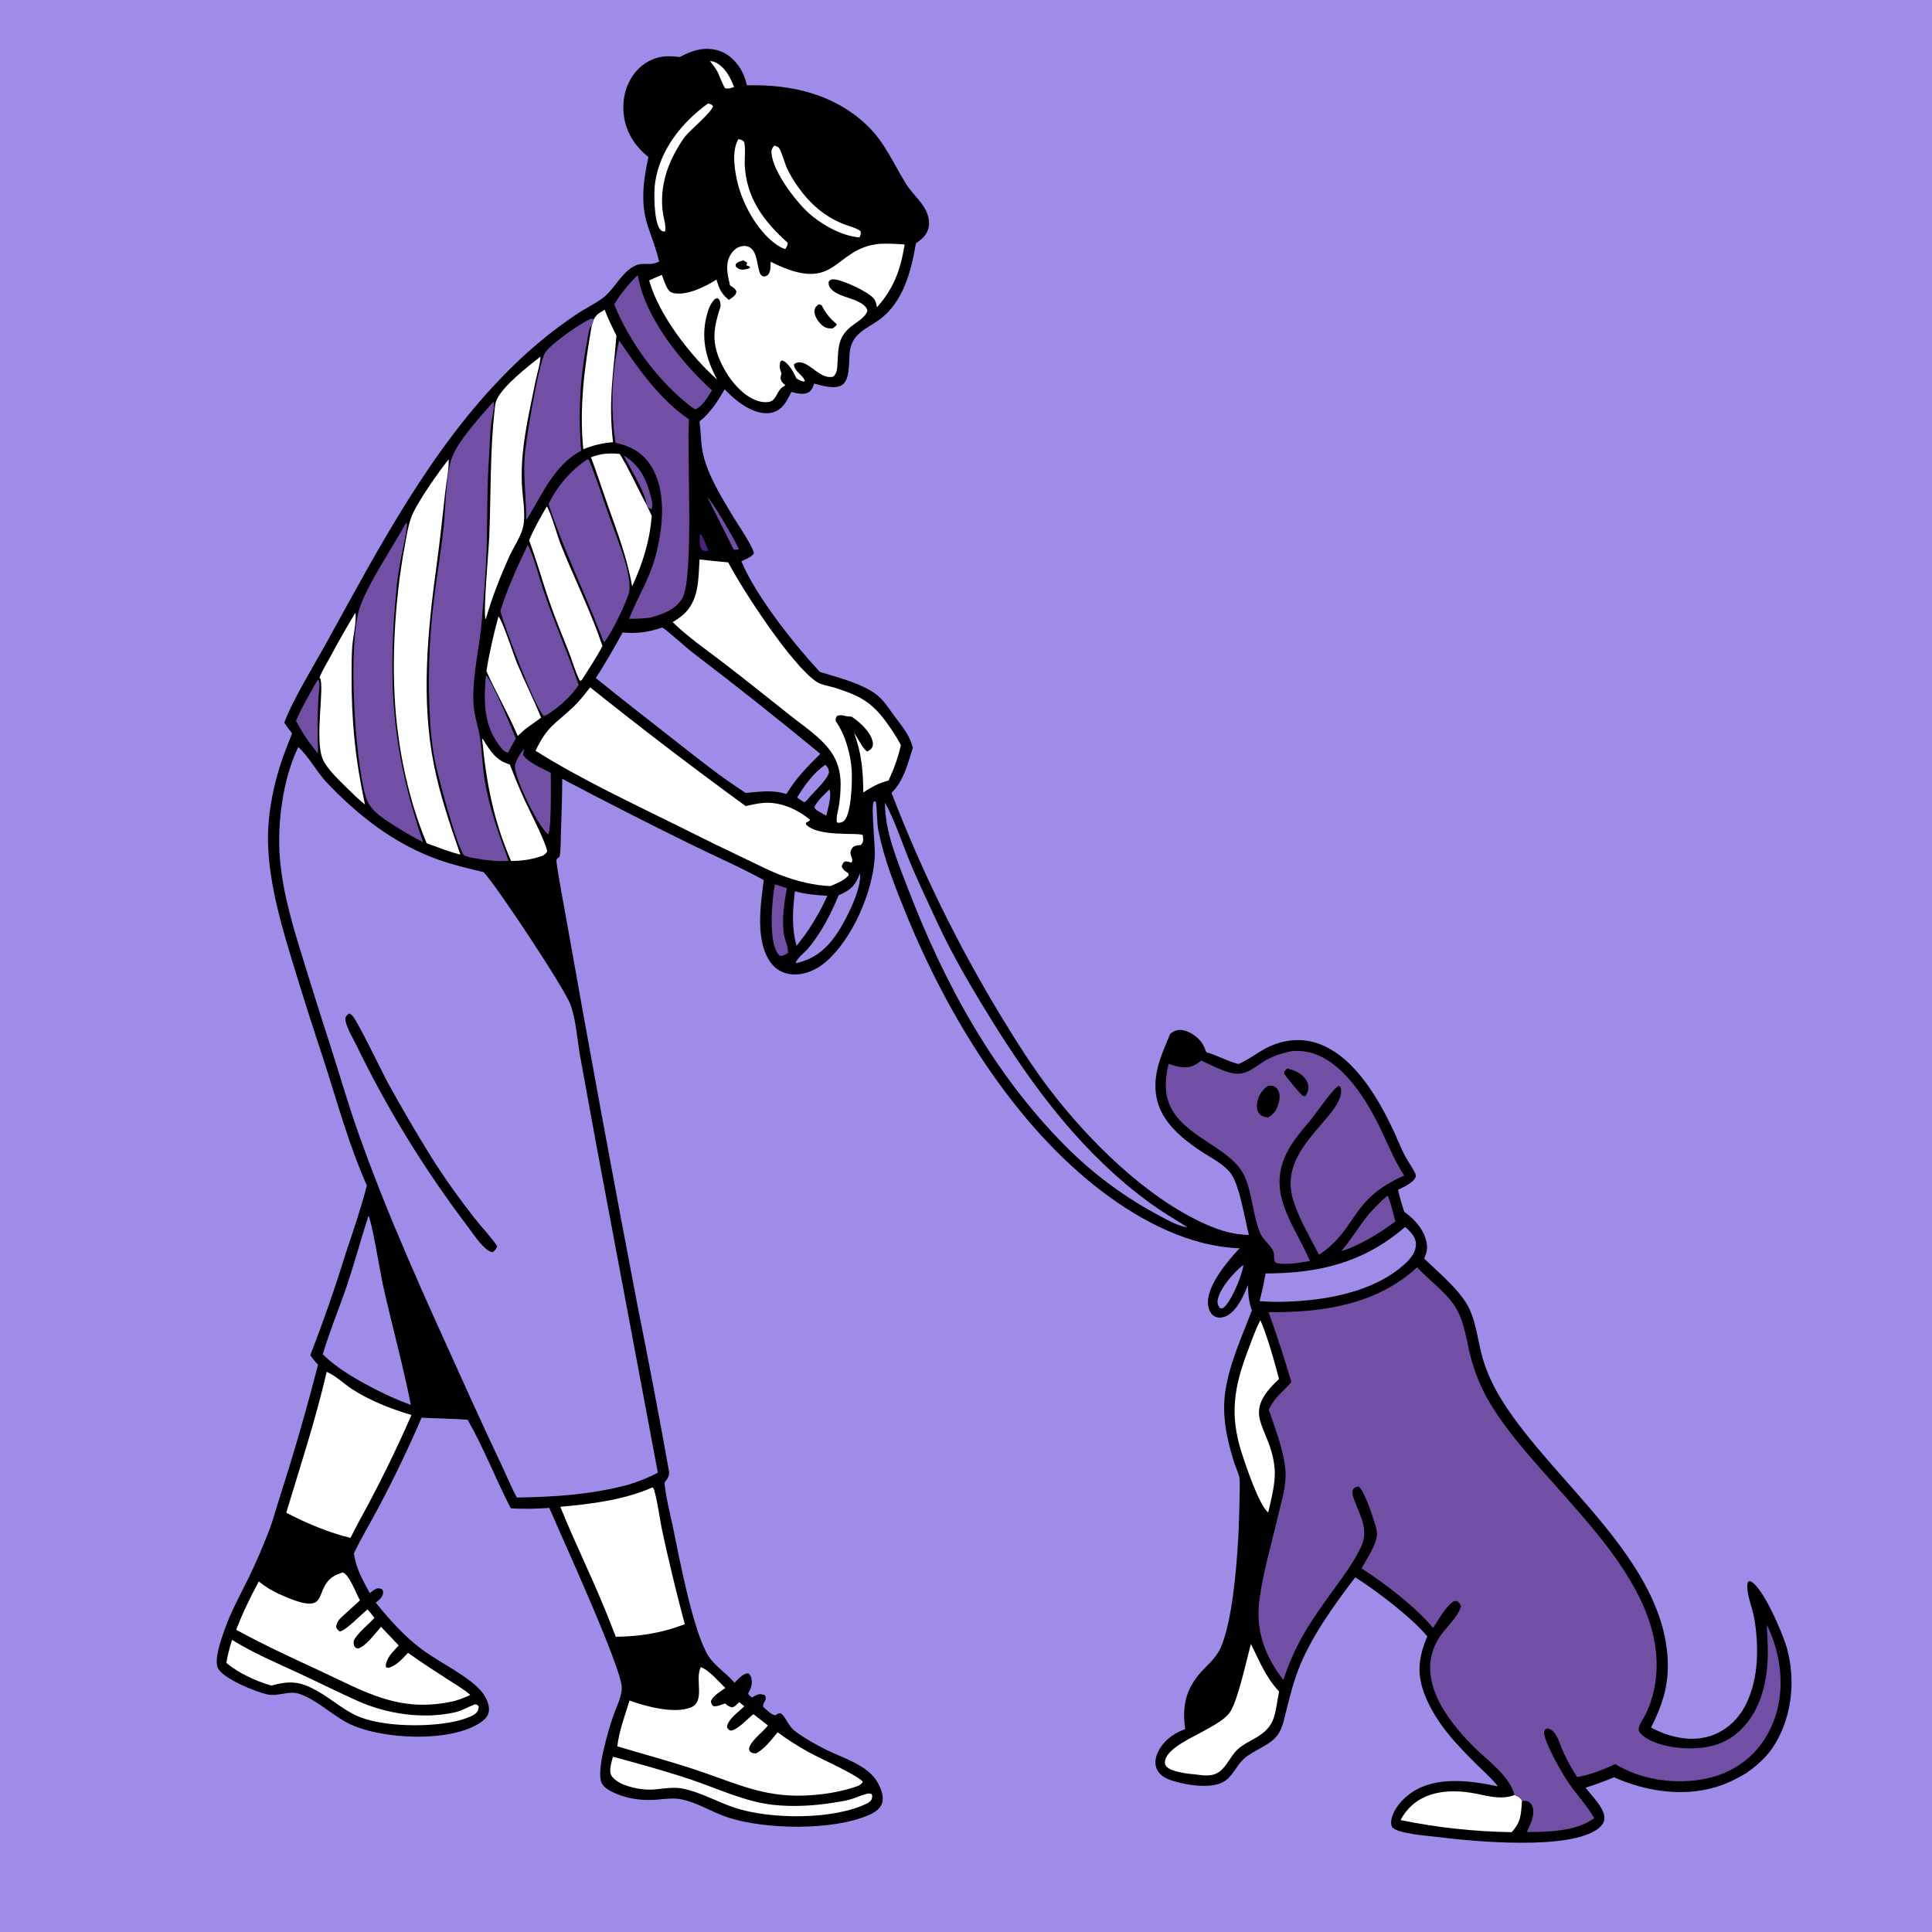 <?xml version="1.0" encoding="utf-8" ?>
<svg xmlns="http://www.w3.org/2000/svg" xmlns:xlink="http://www.w3.org/1999/xlink" width="1024" height="1024">
	<rect width="100%" height="100%" fill="#808080" stroke="none"/>
	<path fill="#9F8BE8" d="M0 0L1024 0L1024 978.998L1024 1024L0 1024L0 684.062L0 0Z"/>
	<path d="M360.317 30.204C366.815 26.791 373.199 24.566 380.606 26.758C386.411 28.475 390.752 32.98 393.457 38.258C394.59 40.47 395.236 42.839 395.861 45.23C419.179 44.592 442.088 49.8 459.422 66.328C469.131 75.585 473.41 86.568 480.292 97.579C484.533 104.365 492.478 109.592 492.424 118.546C492.405 121.581 490.938 124.418 488.716 126.436C487.702 127.357 486.551 128.173 485.454 128.991C482.923 143.844 478.672 160.596 465.556 169.819C459.175 174.306 452.138 176.682 450.554 185.347C449.608 190.517 451.052 200.842 446.333 204.031C442.65 206.52 435.447 204.367 431.523 203.306C430.829 205.276 430.221 207.109 428.211 208.117C425.824 209.314 421.895 208.4 419.418 207.771C417.161 212.287 415.165 216.738 409.973 218.448C405.492 219.924 400.459 218.356 396.463 216.217C391.784 213.712 387.712 210.142 384.057 206.329C380.293 212.864 376.655 218.591 370.738 223.412C371.498 228.636 371.388 234.022 372.343 239.174C374.567 251.165 382.659 263.925 388.909 274.378C390.381 276.841 400.734 292.057 399.396 293.644C397.909 295.407 394.989 296.51 392.931 297.477C400.593 315.896 420.903 341.461 434.519 356.117C444.204 359.116 459.159 362.761 466.446 369.786C469.304 372.541 471.496 376.072 473.847 379.26C476.427 382.759 479.412 386.336 481.448 390.18C482.488 392.143 483.228 394.165 483.814 396.3C481.178 404.581 479.005 414.005 472.515 420.206Q478.474 435.733 485.126 450.976Q491.778 466.22 499.108 481.149Q506.439 496.077 514.433 510.661Q522.428 525.245 531.07 539.455C539.066 552.557 547.353 565.731 556.713 577.916C577.459 604.925 607.773 634.999 639.119 648.915C646.77 652.312 653.555 654.308 661.921 654.57C659.772 646.048 657.202 629.362 652.757 622.548C649.478 617.521 642.874 614.244 637.91 611.04C620.573 599.849 608.118 587.255 613.761 565.243C615.243 559.462 617.971 553.483 620.237 547.943C622.121 546.489 623.773 545.674 626.219 545.927C630.082 546.327 634.174 549.105 636.544 552.084C637.821 553.688 638.617 555.768 639.363 557.664C645.184 559.404 650.557 562.432 656.41 563.961C656.599 563.88 656.79 563.801 656.979 563.717C661.462 561.725 665.395 558.726 669.653 556.315C678.75 551.162 689.089 549.618 699.032 553.243C718.413 560.311 731.423 583.567 739.525 601.343C741.2 605.017 742.669 608.828 744.548 612.404C746.136 615.425 748.179 618.205 749.763 621.211C750.191 622.022 750.654 622.975 750.292 623.866C749.027 626.986 743.909 629.142 740.99 630.615C741.883 634.613 743.01 638.439 744.308 642.324C749.843 646.158 754.775 651.805 756.112 658.595C756.704 661.603 756.276 663.53 755.123 666.295C755.021 666.539 754.929 666.788 754.831 667.035C762.197 674.261 771.577 681.858 777.108 690.617C782.195 698.673 783.068 709.954 785.609 719.069C787.924 727.369 791.705 735.273 796.273 742.563C823.417 785.881 883.191 827.81 883.976 882.012C884.16 894.699 880.643 904.477 875.097 915.667C884.631 920.673 895.936 923.495 906.497 920.107C914.892 917.413 921.574 911.089 925.429 903.251C932.291 889.303 932.325 872.151 929.687 857.121C928.846 852.326 924.821 842.773 926.512 838.356C927.313 838.077 927.284 837.885 928.11 838.304C934.784 841.69 945.389 866.97 947.287 874.159C951.594 890.464 949.84 908.947 941.238 923.601C937.092 930.665 932.11 935.18 925.473 939.834C921.559 942.139 917.633 944.235 913.379 945.851C894.772 952.919 873.271 949.976 855.502 941.991C850.48 944.022 845.586 945.967 840.373 947.487C843.432 951.702 851.02 958.703 850.321 964.289C850.072 966.288 848.735 967.888 847.199 969.094C832.209 980.867 781.269 976.079 761.995 973.653C756.702 972.987 740.54 971.905 737.781 968.355C737.314 967.038 737.163 966.105 737.418 964.712C738.544 958.565 743.619 953.064 748.702 949.737C761.601 941.294 779.765 943.823 793.937 946.802C790.7 942.697 786.706 939.171 782.988 935.507C772.146 924.822 761.584 913.783 755.641 899.495C750.746 887.726 751.641 878.881 756.48 867.331C748.452 857.439 729.411 843 718.313 836.021C707.292 850.375 694.42 868.276 688.006 885.266C684.615 894.248 682.698 903.305 680.266 912.542C679.524 915.36 678.292 918.454 676.312 920.639C671.777 925.642 664.525 927.603 659.444 932.06C655.252 935.736 653.31 941.786 648.229 944.542C641.39 948.253 628.414 946.081 621.284 943.765C617.931 942.676 614.764 941.122 613.207 937.789C611.922 935.04 612.279 932.045 613.448 929.321C616.054 923.25 621.427 919.005 627.474 916.735L628.168 916.481C626.315 903.039 628.957 893.768 638.618 884.056C641.985 880.671 645.232 877.48 647.136 872.992C653.019 859.116 655.31 832.144 656.188 816.771C656.575 813.322 657.388 785.606 657.018 783.617C656.455 780.591 654.851 777.567 653.94 774.596C650.176 762.322 647.568 750.313 649.442 737.431C651.562 722.861 658.321 708.281 663.517 694.546C661.853 689.961 661.584 685.916 661.413 681.076C659.802 685.257 657.774 689.722 654.991 693.258C653.007 695.777 650.171 698.157 646.826 698.36C645.252 698.455 643.677 697.932 642.561 696.792C640.903 695.097 640.232 692.592 640.228 690.273C640.212 680.72 650.834 668.157 657.033 661.6C630.743 660.755 604.968 647.291 584.367 631.687C537.284 596.023 502.247 538.336 480.22 484.317C474.435 470.13 468.749 455.783 465.668 440.722C464.634 435.668 464.965 430.2 464.254 425.053L463.681 424.637L462.976 425.097C461.677 429.025 464.025 448.161 463.627 454.488C462.47 472.892 451.873 497.472 437.856 509.683C432.803 514.085 426.214 517.031 419.404 516.379C415.081 515.965 411.316 513.922 408.694 510.453C400.098 499.08 403.117 479.644 404.806 466.449C391.98 459.426 378.35 453.517 365.22 447.051Q331.352 430.408 297.988 412.778C297.975 421.958 297.668 431.089 297.329 440.261C297.162 444.789 297.362 449.63 296.601 454.093C295.976 454.55 295.431 454.925 294.962 455.555C294.38 456.338 299.525 483.555 300.001 486.306Q318.246 589.489 337.969 692.402Q346.704 735.783 354.502 779.343C354.969 781.964 354.105 783.257 352.595 785.319L352.187 785.866C352.9 793.707 355.092 801.747 356.682 809.459C360.039 825.738 367.085 863.538 375.136 877.184C378.424 882.756 385.066 886.842 389.308 891.897C391.376 889.946 393.655 886.933 396.625 886.915C397.454 887.516 397.85 888.058 398.134 889.06C398.941 891.898 398.227 894.655 396.769 897.118C396.678 897.271 396.584 897.421 396.492 897.572C396.979 898.643 397.653 899.051 398.569 899.738Q399.241 899.328 399.927 898.941C402.012 897.771 402.982 897.736 405.25 898.366C407.258 900.959 403.802 902.424 404.562 904.722C405.687 905.711 409.598 909.576 411.033 909.048C412.474 908.518 412.193 907.893 413.89 908.113C416.69 910.109 417.43 914.68 421.87 917.922C426.83 921.546 432.718 924.834 438.208 927.555C447.156 931.99 460.381 935.698 465.338 945.071C466.984 948.184 468.702 952.414 467.438 955.907C466.346 958.927 463.499 960.682 460.704 961.917C441.376 970.462 405.281 969.695 385.718 963.26C377.465 960.545 369.762 955.42 361.203 953.691C356.925 952.826 352.733 953.452 348.447 953.832C341.33 954.464 333.879 953.652 327.217 950.963C324.462 949.852 320.544 948.01 319.049 945.332C315.627 939.199 322.583 916.772 324.878 909.951C326.381 905.485 329.841 898.783 329.541 894.097C328.802 882.55 297.93 815.03 291.136 799.229C284.407 799.69 277.458 799.882 270.729 799.431C262.747 784.037 256.462 767.516 247.846 752.493C239.767 751.857 231.558 751.86 223.451 751.384Q212.874 776.016 200.263 799.671C196.095 807.557 191.387 815.228 187.589 823.294C188.614 831.216 192.237 837.484 196.004 844.375C197.012 843.637 198.046 842.753 199.155 842.182C200.318 841.584 201.185 841.867 202.353 842.215C202.795 842.932 203.093 843.149 203.058 844.038C202.958 846.627 200.971 847.891 199.177 849.436C206.382 858.448 214.663 867.608 223.949 874.466C232.827 881.023 249.429 889.002 255.578 896.99C257.741 899.8 259.723 903.816 259.034 907.471C258.6 909.765 256.568 911.687 254.722 912.944C238.749 923.819 201.8 921.938 185.002 913.573C175.955 909.068 168.562 901.369 159.023 897.898C153.112 895.746 147.553 899.389 141.613 898.055C135.49 896.68 118.612 889.899 115.588 884.307C113.266 880.013 117.206 869.074 118.661 864.811C122.096 854.745 127.201 845.582 131.878 836.076C135.631 828.451 138.999 820.413 142.125 812.508C144.724 805.933 146.533 798.874 148.718 792.136Q159.673 758.025 168.562 723.318C167.019 721.772 165.761 720.043 164.452 718.302Q174.894 691.399 183.392 663.821C187.309 652.12 191.394 640.315 194.443 628.354C185.035 607.167 178.868 584.508 171.772 562.475Q163.321 537.06 155.521 511.438C149.322 491.1 143.05 470.096 142.123 448.713C141.38 431.563 145.343 413.177 151.514 397.188Q153.196 392.949 154.81 388.683C153.396 386.827 151.887 385.002 150.689 382.998C155.095 371.021 166.611 352.319 173.168 340.428C200.787 290.344 228.505 237.289 269.336 196.535Q277.538 188.255 286.51 180.817Q295.482 173.378 305.138 166.851C309.751 163.674 314.995 161.304 319.472 157.963C325.964 153.119 329.461 143.918 337.06 140.645C340.687 139.082 344.201 140.693 347.901 139.243C348.197 139.127 348.499 139.024 348.795 138.909C348.985 138.835 349.172 138.753 349.361 138.676L349.141 137.733C347.651 131.484 345.218 125.55 343.238 119.453C339.369 107.537 341.032 95.222 343.681 83.263C336.305 77.273 331.502 69.795 330.551 60.184C329.762 52.212 331.812 44.149 337.03 37.968C341.118 33.126 346.875 30.161 353.232 29.859C355.583 29.747 357.98 29.968 360.317 30.204Z"/>
	<path fill="#9F8BE8" d="M158.077 395.967C163.15 400.295 167.931 409.157 172.878 414.414C189.551 432.13 209.085 447.379 232.226 455.612C240.096 458.413 248.237 460.308 256.349 462.26C263.324 469.652 299.36 524.009 302.463 532.702C305.312 540.68 305.888 550.603 307.339 559.027L315.859 605.727L348.67 780.537C343.456 783.336 338.299 785.319 332.638 787.045C313.121 792.17 294.042 793.426 273.967 793.74C271 788.335 268.647 782.43 265.99 776.844Q255.071 753.759 244.609 730.463C224.966 687.246 204.997 643.493 189.282 598.665C183.88 583.253 179.38 567.428 174.328 551.887Q167.902 531.992 161.756 512.009C155.931 493.244 149.832 474.09 148.308 454.385C146.88 435.915 149.988 412.777 158.077 395.967Z"/>
	<path d="M185.006 537.166C185.591 537.462 185.886 537.581 186.392 537.926C188.79 539.562 202.479 568.235 205.592 573.936Q216.442 593.662 228.299 612.8C235.261 623.896 243.06 634.826 251.125 645.155C255.133 650.288 259.803 655.075 263.483 660.429C263.136 662.119 262.417 662.491 261.201 663.672C260.341 663.561 259.793 663.415 259.042 662.947C254.781 660.288 250.384 653.345 247.273 649.245Q238.803 638.065 230.896 626.48Q222.988 614.895 215.662 602.934Q208.336 590.973 201.609 578.665Q194.882 566.357 188.771 553.732C187.051 550.181 183.186 543.933 183.028 540.023C182.973 538.657 184.111 538.031 185.006 537.166Z"/>
	<path fill="#704FA4" d="M751.097 671.706C757.305 678.496 765.434 684.042 770.64 691.616C776.459 700.079 777.198 711.197 779.924 720.862Q780.879 724.271 782.086 727.599Q783.294 730.927 784.747 734.156Q786.199 737.385 787.89 740.495Q789.58 743.606 791.498 746.582C817.78 788.231 880.136 832.111 877.991 885.015C877.669 892.973 875.829 901.123 872.388 908.324C871.345 910.505 869.029 913.436 868.619 915.748C868.385 917.07 868.684 917.821 869.551 918.752C874.806 924.395 886.789 926.505 894.228 926.654C905.277 926.875 914.742 924.579 922.825 916.654C933.598 906.091 936.993 890.131 936.974 875.576C936.968 870.747 936.593 865.963 936.452 861.145C943.803 876.038 946.219 894.218 940.834 910.17C936.557 922.838 928.135 932.933 916.039 938.77C901.691 945.694 882.161 945.531 867.302 940.301C863.412 938.931 859.704 937.1 856.127 935.054C849.627 937.984 843.004 940.694 835.926 941.878Q831.845 935.586 828.676 928.789C827.22 925.629 826.146 921.564 824.112 918.776C823.05 917.32 822.081 916.553 820.31 916.105C818.949 916.529 819.027 916.471 818.341 917.722C818.06 922.942 828.28 940.528 831.598 945.287C835.934 951.505 841.217 957.052 844.963 963.676C835.49 970.669 820.703 971.042 809.26 970.994C810.925 967.374 813.904 961.428 812.206 957.435C811.7 956.246 810.905 955.224 809.661 954.742C808.77 954.397 807.63 954.453 806.688 954.484C805.747 952.789 804.418 952.092 802.69 951.407C800.295 941.182 787.547 932.446 780.305 925.069C766.076 910.571 749.936 888.834 762.55 868.321C765.985 862.736 772.514 857.611 774.373 851.409C773.895 849.994 773.7 849.761 772.591 848.749C771.3 848.51 770.748 848.403 769.666 849.263C765.8 852.335 762.255 858.712 759.569 862.879C750.33 851.654 733.938 839.206 721.621 831.257C724.263 826.405 729.4 819.074 729.806 813.529C729.953 811.516 729.18 809.115 728.597 807.182C727.362 803.084 722.953 789.717 720.042 787.884C718.694 788.102 718.211 788.316 717.229 789.268C716.318 791.228 717.213 793.409 717.913 795.307C721.04 803.794 725.629 810.773 721.335 819.992C717.701 827.794 711.918 835.494 706.879 842.486C694.75 859.313 686.975 870.267 680.171 890.417C670.526 877.901 665.454 864.326 667.454 848.435C669.292 833.837 673.742 819.008 677.084 804.652C679.025 796.313 682.098 787.212 681.242 778.586C680.216 768.24 675.828 756.988 672.477 747.182C675.476 740.541 680.013 737.743 684.481 732.491C680.759 720.124 676.79 707.601 672.344 695.476C700.655 695.723 729.34 691.679 751.097 671.706Z"/>
	<path fill="#704FA4" d="M684.696 557.097C687.509 556.895 690.239 556.977 693.004 557.543C710.024 561.023 722.527 580.201 729.845 594.509C734.699 604.002 738.395 614.116 744.242 623.07C715.293 635.724 719.589 651.513 699.109 665.034C694.394 655.867 688.68 646.345 685.563 636.531C680.043 619.154 690.588 607.287 701.058 595.004C704.07 591.471 707.246 587.997 709.332 583.807C710.55 581.359 711.382 578.679 710.43 576.009L709.563 575.615C706.577 576.671 697.282 590.549 694.102 594.317C688.932 600.441 683.641 606.544 680.637 614.085C672.586 634.299 686.41 649.953 693.922 667.558L694.261 668.36C689.267 669.268 682.147 670.43 677.147 669.581C674.367 669.108 675.839 665.169 674.836 663.103C673.072 659.469 669.301 657.028 667.794 653.294C663.94 643.746 663.825 632.776 659.587 623.345C653.258 609.262 630.814 603.731 621.708 589.027C616.721 580.976 617.375 572.689 619.344 563.87C621.659 564.616 624.191 565.4 626.621 565.648C630.738 566.068 633.567 564.678 636.659 562.118C641.735 564.35 647.002 567.301 652.386 568.637C660.937 570.759 664.896 565.143 671.674 561.528C675.777 559.339 680.165 558.048 684.696 557.097Z"/>
	<path d="M672.084 575.469C672.841 575.451 673.775 575.375 674.511 575.547C675.679 575.82 676.56 576.472 677.212 577.474C678.49 579.439 678.383 582.048 677.838 584.23C676.938 587.836 675.385 590.394 672.153 592.246C670.228 592.097 668.634 591.727 667.371 590.133C666.198 588.653 666.008 586.636 666.285 584.828C666.889 580.887 668.845 577.709 672.084 575.469Z"/>
	<path d="M682.158 566.345C684.406 566.847 686.552 567.463 688.5 568.737C690.713 570.183 692.826 572.273 693.29 574.979C693.708 577.42 693.168 579.167 691.7 581.099C691.157 580.952 691.04 580.934 690.477 580.716C689.561 580.361 681.196 570.313 680.636 568.962C680.831 567.517 681.126 567.412 682.158 566.345Z"/>
	<path fill="#FEFEFE" d="M312.803 364.301Q353.302 396.715 395.239 427.247C398.28 426.568 401.34 425.832 404.45 425.564C413.438 424.789 422.579 428.886 429.415 434.561C428.81 435.328 428.135 435.556 427.272 436.01L427.141 436.888C433.519 443.912 454.964 441.052 457.304 442.621C457.398 443.41 457.53 444.254 457.492 445.048C457.43 446.365 457.141 446.971 456.216 447.862C455.282 447.989 454.073 448.044 453.199 448.375C452.087 448.796 451.699 449.353 451.175 450.366C450.552 451.573 450.684 452.385 451.106 453.608C451.162 453.769 451.478 454.628 451.518 454.807C451.774 455.968 451.903 456.233 451.255 457.2C450.019 456.815 449.039 456.477 447.72 456.62C446.705 457.467 446.493 457.97 446.14 459.235C446.672 461.032 448.228 461.858 449.7 462.937L449.732 463.941C447.408 466.797 443.388 468.221 440.094 469.647C431.713 469.335 422.863 467.148 415.018 464.266C408.383 461.828 402.081 458.546 395.705 455.514Q378.263 447.261 361.029 438.581C335.185 425.718 308.292 413.314 283.845 397.916C290.352 384.441 293.84 384.26 304.145 374.428C307.368 371.353 310.071 367.805 312.803 364.301Z"/>
	<path fill="#FEFEFE" d="M466.469 129.208C470.851 129.067 475.115 129.233 479.485 129.563C477.34 142.849 473.85 152.73 464.833 162.842C464.797 162.701 464.759 162.56 464.726 162.418C464.389 160.93 464.176 159.538 463.2 158.309C460.322 154.682 446.136 148.051 441.786 148.062C440.35 148.065 440.169 148.225 439.257 149.195C439.209 149.739 439.129 150.263 439.245 150.813C440.371 156.154 450.455 157.567 454.702 159.801C456.867 160.94 458.939 162.022 459.737 164.468C459.18 168.185 453.112 171.245 450.351 173.66C444 179.213 444.335 185.087 443.867 192.808C443.708 195.43 443.672 197.84 441.616 199.645C435.145 201.18 430.258 193.246 424.672 192.106C423.31 191.828 421.877 192.222 420.842 193.058C420.766 196.995 425.857 198.638 426.609 202.144C424.814 202.349 423.639 201.375 422.077 200.551C421.022 198.195 419.853 195.799 418.143 193.846C417.097 192.651 415.816 191.173 414.173 191.082L413.492 191.954C413.094 194.029 413.119 195.164 413.94 197.159C414.028 197.373 414.129 197.581 414.223 197.791C414.048 198.545 413.76 199.449 413.746 200.219C413.711 202.115 414.936 202.999 416.244 204.191C415.718 204.535 415.21 204.892 414.69 205.245C412.021 207.053 411.433 211.595 408.59 212.706C406.507 213.519 403.663 213.154 401.605 212.486C393.44 209.832 386.685 201.275 382.934 193.894C376.895 182.009 377.949 174.397 381.964 162.264C381.903 161.605 381.873 161.166 381.754 160.493C381.528 159.221 381.332 158.734 380.273 158.013L378.994 158.395C376.885 160.479 375.849 162.84 375.013 165.664C371.194 178.565 373.926 189.698 380.113 201.202C366.12 188.739 349.125 166.96 344.078 148.659C346.262 147.566 348.554 146.662 350.802 145.707C351.751 148.165 352.61 151.049 354.009 153.277C354.814 154.559 355.779 155.126 357.253 155.403C364.25 156.718 374.047 151.868 379.751 148.17C381.145 152.975 382.349 155.827 386.337 158.96C386.963 158.524 387.593 158.088 388.201 157.628C389.503 156.643 390.094 156.035 390.316 154.404C389.623 152.837 388.292 152.163 386.92 151.254C385.824 146.562 384.427 141.098 386.451 136.478C387.509 134.063 389.353 131.75 391.902 130.839C393.609 130.23 395.686 130.126 397.3 131.059C401.445 133.454 401.152 140.507 402.665 144.529C403.145 145.805 403.641 146.094 404.844 146.613C405.655 146.376 406.393 146.327 407.005 145.705C408.626 144.059 408.354 140.885 408.458 138.714C444.143 156.8 441.046 131.478 466.469 129.208Z"/>
	<path d="M434.041 161.256C434.538 161.381 435.027 161.628 435.501 161.825C437.309 165.533 439.695 168.59 442.847 171.262L443.467 171.778C443.172 172.983 442.169 173.381 441.203 174.113Q440.579 174.11 439.955 174.083C437.266 173.952 435.762 172.666 434.088 170.681C432.749 169.094 431.301 166.395 431.762 164.22C432.113 162.565 432.822 162.243 434.041 161.256Z"/>
	<path d="M393.896 138.005C394.617 138.346 395.317 138.776 396.018 139.16L395.618 140.695C396.727 140.976 396.888 140.816 397.628 141.757C396.791 142.673 395.222 142.676 394.011 142.923C392.611 143.008 391.341 142.596 390.316 141.609C389.716 141.031 389.945 140.762 389.98 139.995C391.19 138.691 392.227 138.559 393.896 138.005Z"/>
	<path fill="#704FA4" d="M261.411 212.975C261.533 213.223 261.72 213.449 261.775 213.72C262.134 215.478 260.694 222.242 260.395 224.325C259.633 229.637 259.726 235.215 259.303 240.582C258.011 257.012 258.411 273.504 257.957 289.973C257.605 302.728 256.444 315.582 255.433 328.303C254.259 343.082 250.323 357.646 250.927 372.54C251.194 379.096 253.517 384.911 254.458 391.305C255.555 398.756 255.694 406.318 256.932 413.76C259.373 428.44 264.455 442.36 269.555 456.281C262.253 456.776 255.738 455.713 248.623 454.297C247.763 454.048 246.914 453.779 246.062 453.505C242.236 449.432 232.248 411.729 230.752 404.302Q228.759 394.447 228.106 384.414Q226.979 367.768 227.45 351.091Q227.922 334.414 229.988 317.859C231.497 305.049 233.764 292.332 235.121 279.506C236.199 269.316 236.231 250.469 239.908 241.558C243.439 233.002 255.121 220.184 261.411 212.975Z"/>
	<path fill="#9F8BE8" d="M351.015 332.588C353.727 334.136 363.382 343.014 366.957 345.756Q401.402 372 434.806 399.557C428.076 406.121 421.665 412.696 416.844 420.846C411.542 419.242 406.81 419.225 401.38 419.698L395.265 420.296C381.954 411.8 369.344 401.613 356.916 391.877C343.159 381.1 329.333 370.364 315.759 359.357C320.927 351.556 325.452 343.376 330.029 335.222C337.508 335.962 343.932 335.019 351.015 332.588Z"/>
	<path fill="#FEFEFE" d="M370.769 296.53Q378.353 297.435 385.965 298.067L386.255 298.62C394.147 313.498 419.224 351.94 432.503 361.179C435.289 363.117 439.41 363.53 442.653 364.573C455.885 368.826 462.225 372.151 470.364 383.597C472.951 387.236 475.424 390.908 477.465 394.888C476.084 401.38 473.748 407.703 470.947 413.706C465.728 414.97 462.08 417.143 457.569 420.006C457.456 408.597 456.698 399.209 452.651 388.439C454.395 390.642 457.601 397.561 459.748 398.293C460.685 397.727 461.594 397.275 462.163 396.291C462.727 395.315 462.758 394.235 462.54 393.157C461.485 387.935 455.737 382.716 451.445 379.888C451.291 379.861 451.139 379.82 450.983 379.807C449.895 379.718 449.089 379.726 448.005 379.477C446.278 379.08 445.241 378.748 443.537 379.561C442.917 380.691 442.896 380.904 442.934 382.198C447.903 389.145 450.822 399.504 451.405 408.005C451.78 413.47 451.335 431.29 447.424 434.963C446.284 436.032 445.468 436.061 444.009 436.091L443.493 435.586C443.209 432.646 444.239 429.671 444.687 426.77Q445.569 421.081 445.548 415.325C445.48 409.136 443.979 403.493 440.386 398.369C435.091 390.82 426.098 384.972 418.904 379.26C407.12 369.905 395.406 360.507 383.475 351.334C374.435 344.384 364.696 337.738 356.549 329.756C358.504 328.557 360.449 327.278 362.167 325.753C370.575 318.286 370.127 306.816 370.769 296.53Z"/>
	<path fill="#FEFEFE" d="M371.441 883.634C376.006 885.257 380.912 891.382 384.461 894.662C381.859 896.533 378.051 898.616 376.777 901.653C377.053 903.017 377.048 903.275 378.001 904.261C379.892 904.721 382.418 903.452 384.254 902.873C385.482 903.832 386.4 904.584 387.959 904.948C389.868 904.507 390.362 903.372 391.84 902.174L394.494 904.381C391.692 907.154 385.558 911.35 385.311 915.492C385.918 916.61 386.08 916.663 387.215 917.269C390.971 916.97 396.27 910.893 399.32 908.547C401.922 910.504 404.465 912.554 407.033 914.557C404.377 917.945 398.837 921.912 397.306 925.756C396.788 927.059 397.013 927.316 397.583 928.474C398.902 929.244 399.154 929.322 400.679 929.331C405.338 927.001 408.816 922.036 412.186 918.15C417.448 922.091 422.93 925.489 428.651 928.706C434.124 931.783 454.29 940.709 457.269 944.303C456.741 945.561 456.039 945.773 454.941 946.512C447.468 949.221 439.512 950.672 431.611 951.369C406.194 953.609 391.866 945.716 368.558 937.984C354.892 933.451 340.97 929.712 327.172 925.594C328.121 917.447 331.271 909.164 333.655 901.315C342.252 904.446 357.206 908.475 366.093 905.01C373.909 901.962 368.327 890.387 371.243 884.048C371.307 883.909 371.375 883.772 371.441 883.634Z"/>
	<path fill="#FEFEFE" d="M181.637 833.416C185.17 834.531 188.853 844.86 190.798 848.222C187.988 850.854 185.092 853.38 182.26 855.986C180.238 857.846 178.3 859.546 178.168 862.449C178.816 863.685 178.964 863.962 180.116 864.725C183.536 864.102 191.518 855.546 194.817 853.021C196.106 854.447 197.264 855.989 198.455 857.496C195.272 861.123 190.839 864.341 188.206 868.314C187.234 869.78 187.319 870.633 187.647 872.31C188.601 873.443 188.501 873.591 189.95 873.73C194.417 872.057 198.775 865.704 201.961 862.248L211.334 872.122C209.232 874.466 206.692 876.773 205.375 879.665C204.778 880.976 204.17 882.341 204.693 883.763L205.927 883.984C210.349 882.722 213.178 879.204 216.291 876.032C222.98 880.9 229.974 885.373 236.919 889.865C241.078 892.554 245.514 895.097 249.269 898.333C246.519 899.662 243.855 900.673 240.93 901.552C211.532 908.369 193.237 896.477 168.054 884.854C153.534 878.152 139.23 871.495 125.185 863.823C128.605 854.898 132.661 846.642 137.145 838.207C140.533 840.894 143.965 843.084 147.914 844.869C175.923 857.526 165.607 843.521 176.246 835.839C177.784 834.728 179.87 834.088 181.637 833.416Z"/>
	<path fill="#FEFEFE" d="M237.821 243.38C238.003 248.759 236.628 254.978 236.033 260.364C234.579 273.498 233.192 286.588 231.397 299.683C226.629 334.468 223.051 370.901 230.039 405.666C233.274 421.761 238.64 437.492 244.011 452.973C239.832 451.904 235.869 450.534 231.838 449.001Q229.022 447.968 226.184 446.994C218.099 427.911 212.994 406.123 210.544 385.571C206.98 355.676 208.957 319.117 214.497 289.571C215.464 284.418 216.223 278.806 218.087 273.897C220.926 266.417 232.505 250.128 237.821 243.38Z"/>
	<path fill="#FEFEFE" d="M173.155 727.117C177.703 728.986 182.334 733.485 186.552 736.226C196.179 742.482 207.141 746.701 218.088 749.994Q205.374 779.068 190.023 806.841C188.558 809.573 187.186 812.364 185.775 815.125C174.252 812.346 162.206 807.261 151.722 801.763C159.211 776.99 167.301 752.352 173.155 727.117Z"/>
	<path fill="#FEFEFE" d="M345.559 788.472L346.161 788.535C347.723 790.955 349.913 806.224 350.735 810.197Q356.209 835.678 362.951 860.853C350.833 865.51 339.359 867.375 326.39 867.521L323.503 860.156C315.431 839.297 305.338 819.349 296.978 798.634C313.195 797.18 330.562 795.047 345.559 788.472Z"/>
	<path fill="#704FA4" d="M328.135 180.396C338.445 195.683 349.806 211.761 365.19 222.291C363.897 239.373 368.075 306.627 361.482 317.368C357.829 323.319 350.761 325.797 344.351 327.407C340.68 327.839 337.12 327.992 333.424 327.98C338.644 314.782 344.762 306.474 348.213 291.788C351.498 277.811 353.093 259.77 345.093 247.021C340.482 239.673 334.397 236.557 326.238 234.692Q325.725 231.315 325.369 227.918Q325.013 224.521 324.815 221.111Q324.617 217.7 324.577 214.285Q324.538 210.869 324.657 207.456Q324.777 204.042 325.054 200.637Q325.332 197.233 325.767 193.845Q326.203 190.457 326.795 187.093Q327.387 183.729 328.135 180.396Z"/>
	<path fill="#704FA4" d="M215.349 276.908C215.92 277.551 215.78 278.287 215.665 279.112C214.243 289.291 211.468 299.143 210.422 309.422C205.195 360.783 207.537 397.403 224.247 446.381C219.716 444.092 215.405 441.609 211.096 438.936C204.376 434.502 196.281 430.507 193.855 422.289C187.94 402.253 184.267 340.882 190.716 321.922C194.975 309.399 208.454 289.474 215.349 276.908Z"/>
	<path fill="#704FA4" d="M311.385 243.387L312.256 244.031C316.315 253.905 319.561 264.141 323.078 274.218C326.566 284.209 333.029 299.221 333.667 309.727C333.777 311.531 333.646 313.288 333.113 315.021C331.458 320.402 323.828 336.388 320.216 340.377C319.44 339.464 319.086 338.018 318.653 336.897C309.637 313.414 298.56 291.06 290.706 267.123C295.485 257.493 302.441 249.292 311.385 243.387Z"/>
	<path fill="#9F8BE8" d="M195.273 644.41C196.942 646.417 201.729 675.462 202.905 680.769C207.632 702.103 213.527 723.228 217.787 744.654Q208.753 741.325 200.16 736.985C189.914 731.668 179.332 725.983 171.08 717.794C174.634 705.779 179.537 694.079 183.574 682.211C187.816 669.74 191.246 656.96 195.273 644.41Z"/>
	<path fill="#9F8BE8" d="M469.022 425.4C474.076 434.337 477.801 445.935 481.7 455.456C486.423 466.991 491.853 478.3 497.109 489.599C505.38 507.378 515.497 524.458 525.835 541.108C548.592 577.756 574.417 612.096 609.642 637.721C615.984 642.334 622.85 646.37 629.498 650.533C624.607 649.966 619.152 646.832 614.83 644.535C596.265 634.667 579.916 622.672 565.052 607.777C526.582 569.227 500.519 521.239 481.153 470.774C475.701 456.569 469.013 440.827 469.022 425.4Z"/>
	<path fill="#704FA4" d="M278.921 275.739C278.937 265.107 277.551 254.623 277.931 243.921C278.23 235.478 285.304 193.116 288.863 187.016C291.449 182.583 309.144 170.126 313.709 168.779L314.662 169.449C314.363 170.515 314.144 171.654 313.623 172.633L313.444 172.466C311.876 174.412 311.59 178.779 311.122 181.28Q309.732 188.384 308.842 195.568Q307.952 202.753 307.567 209.981Q307.181 217.21 307.303 224.448Q307.424 231.686 308.051 238.898C293.468 246.552 287.255 262.579 278.921 275.739Z"/>
	<path fill="#FEFEFE" d="M286.422 189.012C286.417 192.714 284.689 197.823 283.946 201.555C281.41 214.292 278.342 227.214 277.075 240.146Q276.313 248.274 276.592 256.433C276.888 263.553 278.893 272.891 277.126 279.768C275.804 284.912 272.022 290.279 269.815 295.188C265.162 305.541 260.701 316.861 257.604 327.794L257.3 328.131C256.082 323.963 259.022 291.673 259.322 284.402C260.248 261.95 259.656 239.864 262.14 217.426C262.35 215.532 262.5 213.325 263.354 211.606C267.12 204.031 279.676 194.389 286.422 189.012Z"/>
	<path fill="#704FA4" d="M279.695 288.908C282.012 291.862 286.306 307.757 287.967 312.716C293.66 329.709 301.07 346.064 306.694 363.085C302.592 369.142 296.999 374.189 290.936 378.22C290.019 378.806 289.312 379.192 288.255 379.46C283.937 376.056 266.875 331.323 265.199 323.704C269.072 311.597 274.163 300.318 279.695 288.908Z"/>
	<path fill="#FEFEFE" d="M662.998 871.302C667.644 880.561 670.717 888.806 677.954 896.532C675.442 908.841 676.607 914.985 664.746 921.575C661.729 923.251 658.615 924.795 656.045 927.14C652.264 930.59 650.391 936.066 646.228 939.104C642.352 941.931 637.309 940.947 632.899 940.394C629.389 940.199 620.247 939.009 618.031 936.061C617.307 935.098 617.347 934.147 617.567 933.018C618.852 926.427 632.642 920.531 638.155 917.387C642.341 915.001 648.621 911.818 651.601 907.945C655.898 902.362 660.901 879.004 662.998 871.302Z"/>
	<path fill="#FEFEFE" d="M289.823 268.402C291.789 271 295.537 284.41 297.18 288.534C304.373 306.586 313.058 323.862 319.304 342.338C316.236 348.494 312.132 354.374 308.492 360.22L307.967 360.816L307.238 360.619C304.88 356.02 303.492 350.694 301.597 345.867C297.978 336.648 294.15 327.501 290.944 318.127C287.34 307.588 284.334 296.847 280.454 286.402C282.98 280.145 286.467 274.243 289.823 268.402Z"/>
	<path fill="#9F8BE8" d="M744.627 650.406C745.613 650.919 745.231 650.63 746.06 651.448C748.417 653.773 750.547 656.176 750.485 659.669C750.419 663.407 748.146 666.484 745.559 668.989C727.951 686.036 697.838 690.247 674.441 689.987C672.16 689.937 669.866 689.757 667.585 689.64C668.857 684.75 669.913 679.929 670.778 674.949C699.029 674.911 722.709 669.288 744.627 650.406Z"/>
	<path fill="#FEFEFE" d="M188.318 324.861C189.191 328.55 187.033 337.994 186.721 342.411C186.373 347.33 186.348 352.306 186.334 357.236C186.264 382.126 188.223 402.154 193.463 426.449C189.95 423.58 186.755 420.488 183.535 417.304C179.499 413.273 173.549 407.761 171.18 402.578C166.519 392.38 172.155 363.971 169.607 359.456C169.531 359.322 169.441 359.196 169.358 359.067C170.96 355.086 173.315 351.343 175.366 347.577Q181.521 336.036 188.318 324.861Z"/>
	<path fill="#FEFEFE" d="M667.992 699.738C671.082 706.105 676.06 723.475 677.895 730.948C656.807 750.254 673.297 755.52 675.535 777.812C676.311 785.538 673.841 794.158 672.161 801.68C667.285 797.574 660.368 777.064 658.18 770.244C651.652 749.898 653.987 735.472 661.352 715.973C663.412 710.518 665.333 704.937 667.992 699.738Z"/>
	<path fill="#704FA4" d="M337.862 145.924C338.269 146.627 338.145 146.282 338.303 147.131C342.352 168.928 361.296 192.173 377.362 206.918C375.453 209.969 372.391 215.232 369.057 216.69C368.282 217.029 367.94 216.603 367.237 216.271C349.637 203.182 333.683 181.669 325.529 161.285C329.063 155.6 333.081 150.594 337.862 145.924Z"/>
	<path fill="#FEFEFE" d="M742.343 964.675C749.783 950.568 764.695 947.925 779.226 950.129C787.012 951.31 795.013 954.412 802.69 951.407C804.418 952.092 805.747 952.789 806.688 954.484C806.075 961.752 806.401 965.283 801.245 971.098C781.781 970.798 761.388 968.656 742.343 964.675Z"/>
	<path fill="#FEFEFE" d="M313.224 242.368C318.469 240.353 322.99 240.035 328.485 240.604C333.771 249.268 337.834 258.611 342.682 267.522L343.208 268.638L345.443 273.401C344.339 286.947 340.685 298.493 335.027 310.826C332.527 295.952 327.126 281.87 322.106 267.721C319.111 259.279 316.389 250.75 313.224 242.368Z"/>
	<path fill="#FEFEFE" d="M122.998 869.176C134.068 876.088 146.834 881.473 158.679 886.982C168.921 891.745 179.043 896.823 189.347 901.442C205.081 908.495 224.226 911.375 241.224 907.551C244.73 906.762 248.375 904.584 251.78 903.282C252.98 903.642 252.986 903.426 253.737 904.537C253.688 905.212 253.714 905.213 253.521 905.956C253.042 907.793 251.707 908.566 250.164 909.455Q246.988 910.853 243.645 911.786C229.191 915.691 201.896 915.635 188.337 909.049C181.298 905.63 175.282 900.296 168.483 896.426C159.286 891.193 153.937 890.631 143.745 893.379C135.628 891.032 126.469 886.8 119.964 881.399C120.67 877.182 121.695 873.248 122.998 869.176Z"/>
	<path fill="#FEFEFE" d="M314.662 169.449C315.768 166.747 318.093 165.618 320.501 164.162C322.241 168.95 324.508 173.367 326.733 177.936C325.014 198.7 322.395 212.959 324.932 234.377C319.31 234.77 314.353 236.013 309.13 238.118C306.979 215.574 309.737 194.814 313.623 172.633C314.144 171.654 314.363 170.515 314.662 169.449Z"/>
	<path fill="#FEFEFE" d="M324.86 931.101C338.524 934.804 352.239 938.545 365.669 943.03C380.11 947.852 394.84 955.009 410.074 956.637C420.529 957.754 431.643 957.097 441.999 955.422C445.061 954.927 448.231 954.505 451.196 953.575C453.897 952.727 456.573 951.441 459.31 950.794C460.508 950.511 460.897 950.481 461.997 950.916C462.302 951.82 462.396 951.715 462.22 952.652C461.854 954.599 461.257 954.729 459.767 955.766C441.814 964.652 408.547 964.36 389.674 958.218C380.311 955.171 371.228 949.79 361.557 947.953C355.241 946.753 349.214 948.784 342.922 948.527C337.332 948.298 327.682 946.185 324.292 941.46C322.376 938.788 324.185 933.995 324.86 931.101Z"/>
	<path fill="#FEFEFE" d="M255.508 391.38C256.082 391.934 255.881 391.671 256.29 392.325C259.978 398.223 263.145 403.228 270.162 405.151C272.638 411.445 275.182 417.758 277.989 423.912C280.41 429.219 289.305 446.417 290.041 451.23C289.395 452.516 288.763 452.766 287.582 453.55C281.925 455.583 276.9 456.268 270.905 456.351C261.502 434.905 257.725 414.548 255.508 391.38Z"/>
	<path fill="#FEFEFE" d="M264.189 326.755C266.235 328.57 272.393 347.619 274.129 351.758C278.165 361.38 282.869 370.703 286.802 380.372C283.999 382.535 280.996 384.413 278.197 386.605L274.433 390.076C269.474 378.398 263.077 367.325 257.806 355.775C259.365 345.88 261.591 336.424 264.189 326.755Z"/>
	<path fill="#704FA4" d="M277.66 396.991C277.679 397.107 277.734 397.223 277.719 397.34C277.583 398.405 277.265 399.127 277.32 400.258C280.011 404.275 287.662 407.317 291.922 409.639C292.013 415.47 292.307 438.565 290.578 442.261L289.912 441.695C284.565 436.578 273.65 414.234 272.889 406.72C272.63 404.163 275.955 398.953 277.66 396.991Z"/>
	<path fill="#9F8BE8" d="M455.79 462.872C456.899 470.872 448.616 487.105 444.311 493.735C438.686 502.399 432.106 508.345 421.787 510.522C421.741 508.553 426.752 504.528 428.181 502.841C435.328 494.401 440.267 484.629 444.505 474.489Q445.073 474.246 445.635 473.992C451.491 471.33 453.613 468.749 455.79 462.872Z"/>
	<path fill="#FEFEFE" d="M375.185 54.888C376.711 55.139 376.848 55.069 377.889 56.184C377.571 59.295 365.699 68.97 363.101 72.381C360.271 76.095 357.569 80.887 355.654 85.128C351.6 94.108 349.9 103.953 351.486 113.723C351.858 116.015 353.051 119.891 352.601 122.096C352.556 122.316 352.499 122.533 352.448 122.752C351.027 122.519 350.621 122.628 349.735 121.404C346.587 117.055 346.422 101.981 347.242 96.624C349.91 79.193 361.257 65.05 375.185 54.888Z"/>
	<path fill="#FEFEFE" d="M410.36 77.156C410.921 77.317 412.065 77.624 412.506 77.998C413.981 79.247 415.989 86.81 417.094 89.127Q419.566 94.294 422.888 98.96C429.426 108.12 437.164 114.959 447.729 118.996C450.232 119.952 454.16 120.857 456.149 122.58C456.412 124.003 456.074 124.519 455.582 125.855C446.594 125.035 437.787 120.3 430.801 114.784C422.795 108.462 409.826 91.422 408.92 81.35C408.745 79.407 409.21 78.588 410.36 77.156Z"/>
	<path fill="#FEFEFE" d="M391.359 73.734C392.368 73.997 393.337 74.161 394.118 74.902C395.397 76.117 394.591 84.964 394.704 87.226C395.591 105.056 404.733 117.24 417.5 128.675C417.503 130.071 416.91 130.784 416.248 131.996Q414.769 131.63 413.457 130.855C402.789 124.648 394.313 109.733 391.251 98.124C389.422 91.188 387.56 80.222 391.359 73.734Z"/>
	<path fill="#704FA4" d="M257.535 357.792C261.325 361.824 270.839 385.114 273.409 391.415C272.418 393.069 271.502 394.774 270.559 396.456C270.203 397.242 269.809 398.014 269.431 398.79L268.549 398.831C267.472 398.276 266.754 397.746 265.969 396.809C256.068 384.993 256.381 372.155 257.535 357.792Z"/>
	<path fill="#9F8BE8" d="M421.326 472.386C427.074 473.992 432.553 474.439 438.48 474.767C435.838 481.002 432.505 486.613 428.874 492.302C426.774 495.438 424.56 498.4 422.194 501.339C419.491 491.429 420.128 482.462 421.326 472.386Z"/>
	<path fill="#704FA4" d="M735.138 633.848L735.449 633.938C736.719 635.241 738.775 644.976 739.628 647.376C732.049 652.995 724.309 657.779 715.613 661.492C714.112 662.129 712.712 662.618 711.125 662.994C711.491 662.347 711.333 662.549 711.768 662.041C716.061 657.027 719.339 651.518 723.304 646.287C726.763 641.724 730.91 637.687 735.138 633.848Z"/>
	<path fill="#704FA4" d="M168.402 360.303L168.841 360.568C169.913 362.362 168.92 367.225 168.785 369.485C168.184 379.516 168.285 389.381 168.559 399.428C167.014 397.596 165.585 395.647 164.115 393.753C161.379 390.057 159.048 386.101 156.885 382.05C160.085 374.527 164.384 367.408 168.402 360.303Z"/>
	<path fill="#704FA4" d="M410.737 468.715L417.104 470.804C415.644 478.421 414.259 487.498 415.507 495.244C416.013 498.391 417.888 502.006 417.665 505.115C416.28 505.871 415.024 506.776 413.391 506.686C412.903 506.185 412.428 505.709 412.046 505.119C407.319 497.831 409.104 477.03 410.737 468.715Z"/>
	<path fill="#9F8BE8" d="M437.423 405.371C438.772 406.467 439.191 407.629 439.421 409.274C438.46 413.489 431.321 419.696 428.347 423.348C427.611 424.25 427.297 424.718 426.167 425.209L422.454 422.737C426.397 416.305 431.1 409.643 437.423 405.371Z"/>
	<path fill="#9F8BE8" d="M658.916 670.424C658.926 670.577 658.961 670.73 658.948 670.882C658.542 675.621 652.25 690.749 648.286 693.224C647.574 693.669 647.212 693.417 646.443 693.286C645.778 692.121 645.186 691.136 645.317 689.749C645.929 683.261 654.06 674.319 658.916 670.424Z"/>
	<path fill="#704FA4" d="M330.555 241.401C338.869 246.306 342.594 253.834 344.883 262.947C345.284 264.542 346.164 267.819 345.523 269.293C345.427 269.516 345.263 269.703 345.133 269.907C344.418 269.544 343.988 269.184 343.357 268.717C343.312 268.684 343.258 268.664 343.208 268.638L342.682 267.522C342.345 261.412 333.463 247.267 330.555 241.401Z"/>
	<path fill="#FEFEFE" d="M376.298 32.388C377.242 32.477 378.106 32.544 378.976 32.952C384.205 35.401 387.174 41.016 389.051 46.178C387.8 46.543 386.483 47.035 385.163 46.898C384.924 46.873 384.65 46.934 384.448 46.804C383.502 46.195 381.102 39.508 380.293 38.021C379.186 35.987 377.736 34.194 376.298 32.388Z"/>
	<path fill="#9F8BE8" d="M439.69 418.356C440.895 422.114 438.76 428.485 437.937 432.369L433.44 429.805C432.457 429.091 432.128 428.911 431.615 427.831C433.326 424.123 436.851 421.217 439.69 418.356Z"/>
	<path fill="#704FA4" d="M374.829 263.351C377.826 266.029 389.863 286.869 391.669 291.126C390.619 291.355 389.91 291.504 388.85 291.276C384.274 281.922 379.451 272.684 374.829 263.351Z"/>
	<path fill="#49237F" d="M371.064 282.856C373.026 284.774 374.324 289.363 375.48 291.963C374.457 291.967 372.735 292.167 372.046 291.387C370.288 289.398 370.994 285.346 371.064 282.856Z"/>
</svg>
